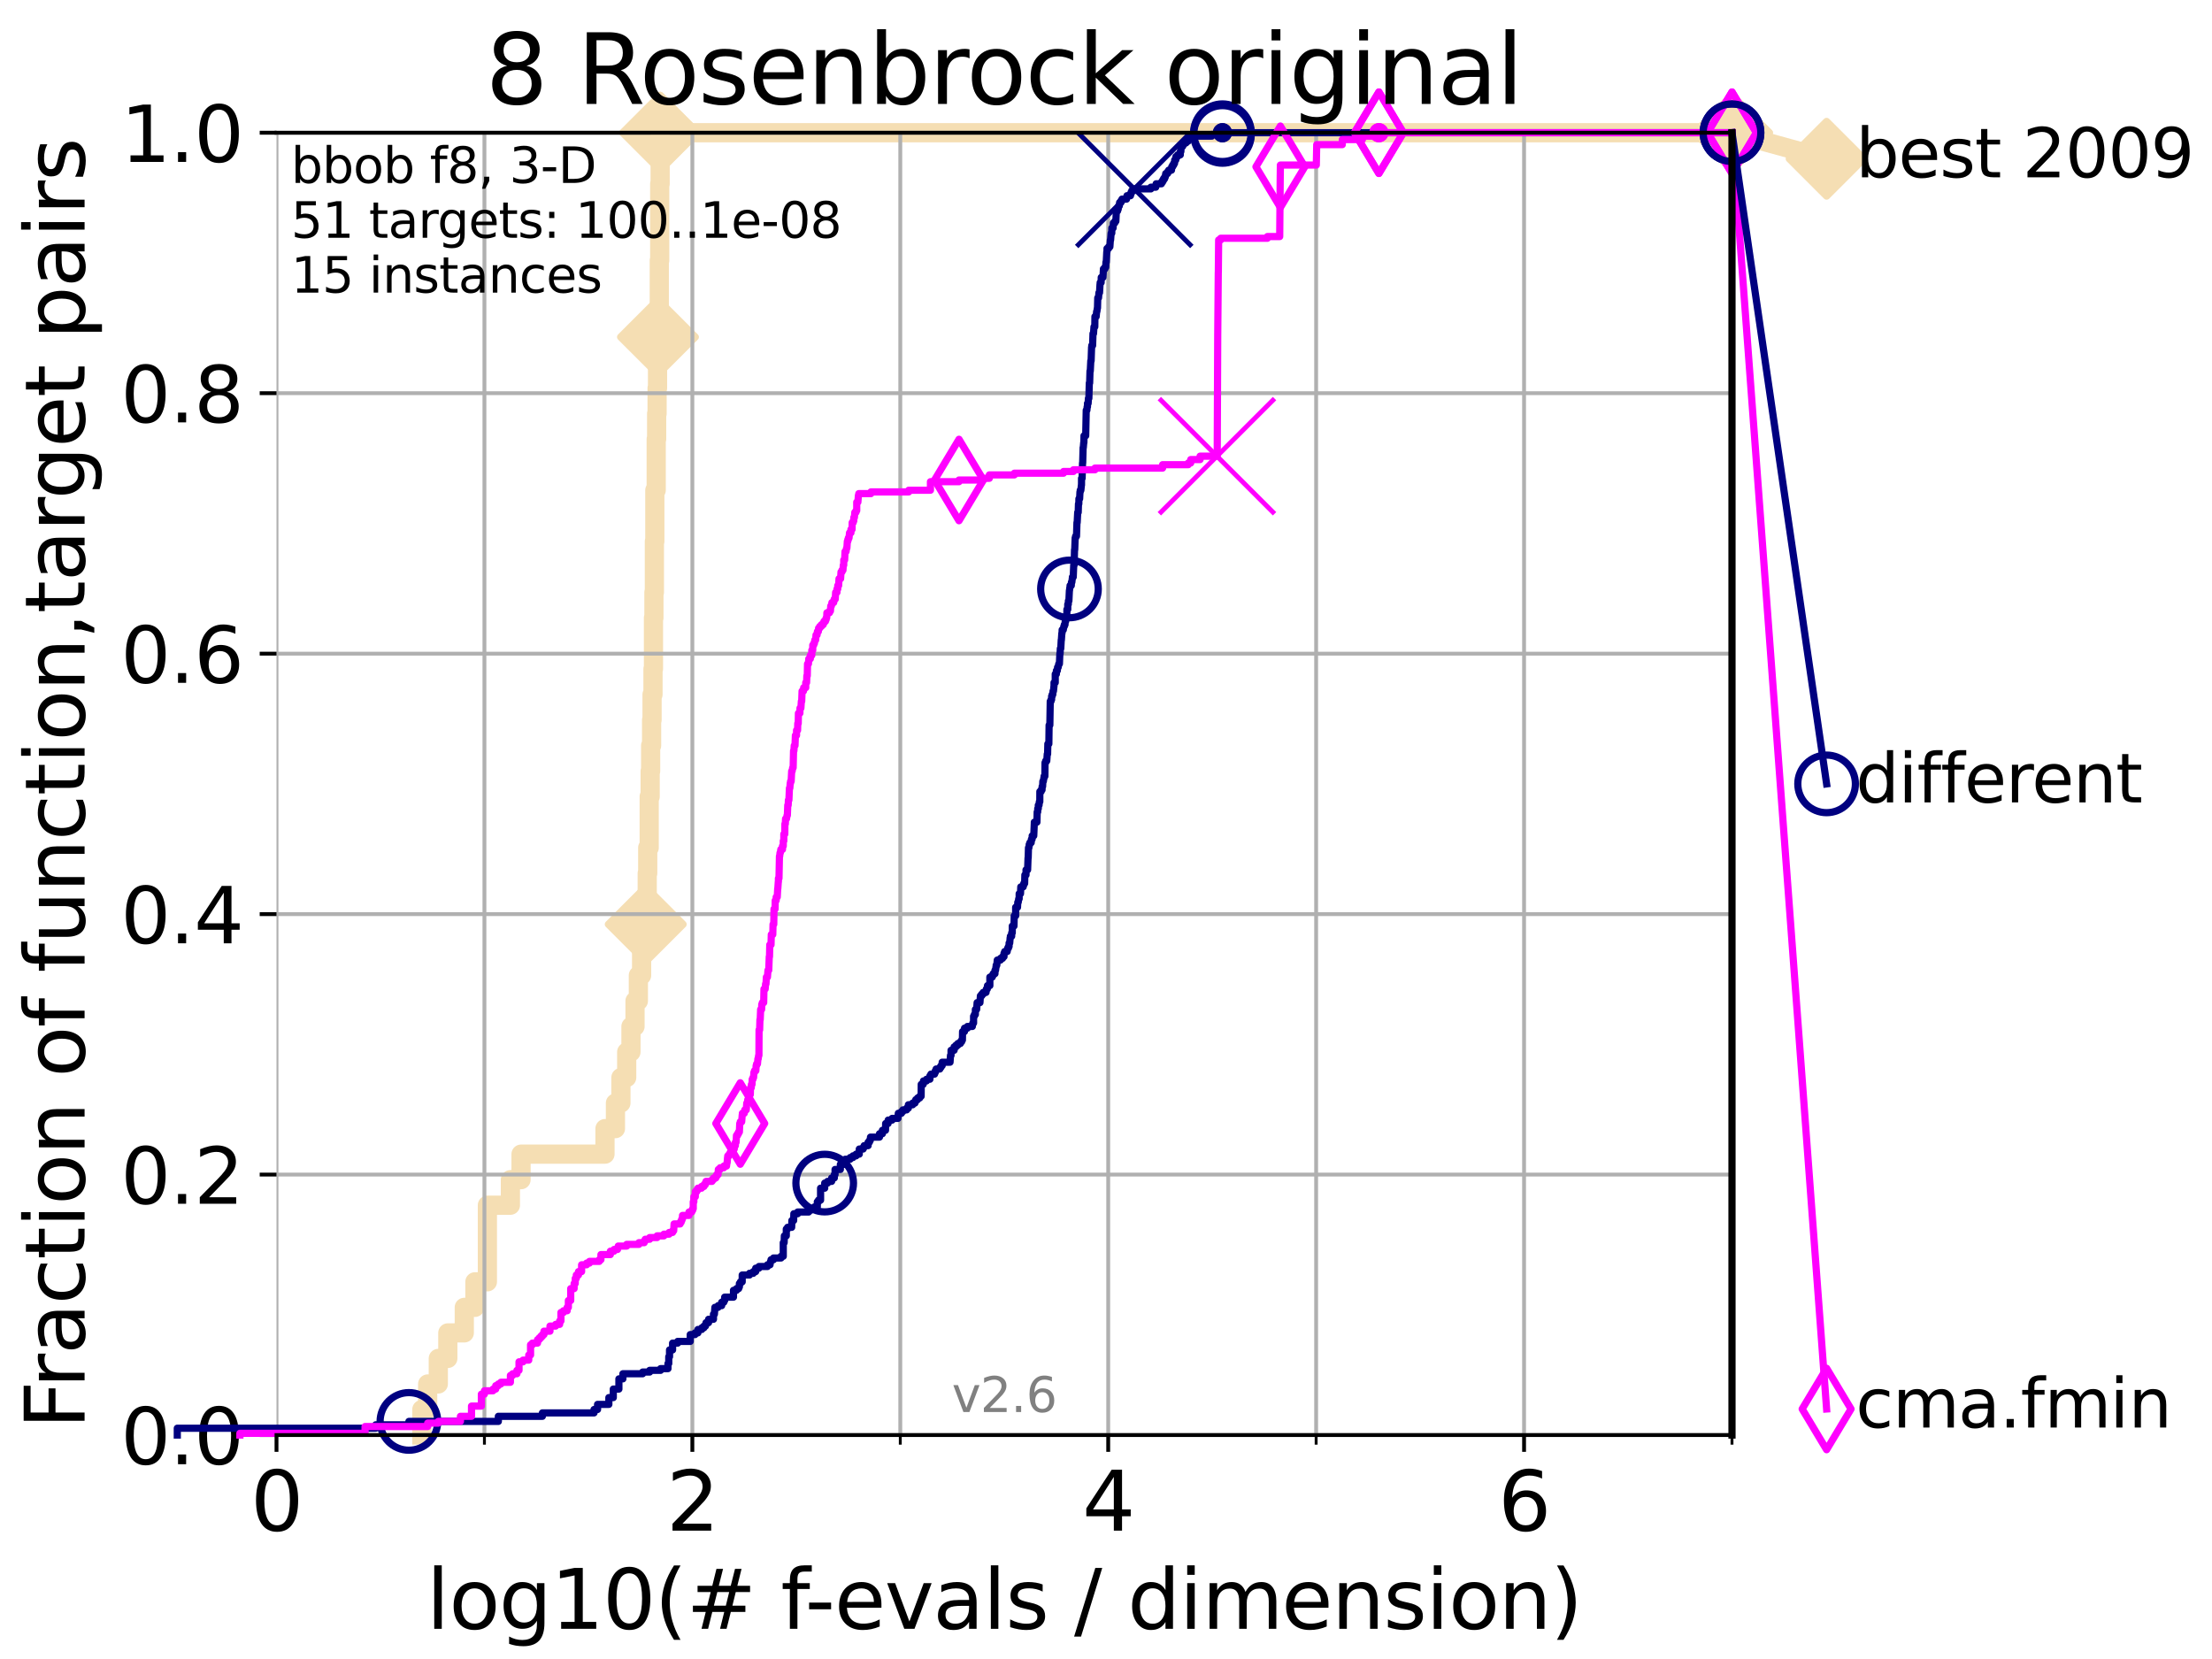 <?xml version="1.0" encoding="utf-8" standalone="no"?>
<!DOCTYPE svg PUBLIC "-//W3C//DTD SVG 1.1//EN"
  "http://www.w3.org/Graphics/SVG/1.1/DTD/svg11.dtd">
<svg height="345.6pt" version="1.1" viewBox="0 0 460.8 345.6" width="460.8pt" xmlns="http://www.w3.org/2000/svg" xmlns:xlink="http://www.w3.org/1999/xlink">
 <defs>
  <style type="text/css">*{stroke-linecap:butt;stroke-linejoin:round;}</style>
 </defs>
 <g id="figure_1">
  <g id="patch_1">
   <path d="M 0 345.6 
L 460.8 345.6 
L 460.8 0 
L 0 0 
z
" style="fill:#ffffff;"/>
  </g>
  <g id="axes_1">
   <g id="patch_2">
    <path d="M 57.6 298.944 
L 360.806 298.944 
L 360.806 27.648 
L 57.6 27.648 
z
" style="fill:#ffffff;"/>
   </g>
   <g id="line2d_1">
    <path d="M 87.876 298.944 
L 87.876 293.624 
L 89.09 293.624 
L 89.09 288.305 
L 91.306 288.305 
L 91.306 282.985 
L 93.288 282.985 
L 93.288 277.666 
L 96.718 277.666 
L 96.718 272.346 
L 98.933 272.346 
L 98.933 267.027 
L 101.532 267.027 
L 101.532 251.068 
L 106.327 251.068 
L 106.327 245.749 
L 108.543 245.749 
L 108.543 240.429 
L 126.029 240.429 
L 126.029 235.11 
L 128.208 235.11 
L 128.208 229.79 
L 129.348 229.79 
L 129.348 224.471 
L 130.553 224.471 
L 130.553 219.151 
L 131.44 219.151 
L 131.44 213.832 
L 132.287 213.832 
L 132.287 208.512 
L 132.984 208.512 
L 132.984 203.192 
L 133.656 203.192 
L 133.656 197.873 
L 134.091 197.873 
L 134.091 192.553 
L 134.516 192.553 
L 134.516 187.234 
L 134.829 187.234 
L 134.829 181.914 
L 134.932 181.914 
L 134.932 176.595 
L 135.238 176.595 
L 135.238 165.956 
L 135.439 165.956 
L 135.439 160.636 
L 135.539 160.636 
L 135.539 155.317 
L 135.737 155.317 
L 135.737 149.997 
L 135.835 149.997 
L 135.835 144.678 
L 136.03 144.678 
L 136.03 139.358 
L 136.127 139.358 
L 136.127 128.719 
L 136.223 128.719 
L 136.223 123.4 
L 136.319 123.4 
L 136.319 112.76 
L 136.414 112.76 
L 136.414 102.121 
L 136.697 102.121 
L 136.697 91.482 
L 136.79 91.482 
L 136.79 86.163 
L 136.883 86.163 
L 136.883 80.843 
L 136.975 80.843 
L 136.975 75.524 
L 137.067 75.524 
L 137.067 70.204 
L 137.341 70.204 
L 137.341 54.246 
L 137.431 54.246 
L 137.431 38.287 
L 137.521 38.287 
L 137.521 27.648 
L 360.806 27.648 
" style="fill:none;stroke:#f5deb3;stroke-linecap:square;stroke-width:4;"/>
   </g>
   <g id="line2d_2">
    <defs>
     <path d="M -0 7.778 
L 7.778 0 
L 0 -7.778 
L -7.778 -0 
z
" id="mf309bca6d1" style="stroke:#f5deb3;stroke-linejoin:miter;stroke-width:1.5;"/>
    </defs>
    <g>
     <use style="fill:#f5deb3;stroke:#f5deb3;stroke-linejoin:miter;stroke-width:1.5;" x="134.516" xlink:href="#mf309bca6d1" y="192.553"/>
     <use style="fill:#f5deb3;stroke:#f5deb3;stroke-linejoin:miter;stroke-width:1.5;" x="137.067" xlink:href="#mf309bca6d1" y="70.204"/>
     <use style="fill:#f5deb3;stroke:#f5deb3;stroke-linejoin:miter;stroke-width:1.5;" x="137.521" xlink:href="#mf309bca6d1" y="27.648"/>
     <use style="fill:#f5deb3;stroke:#f5deb3;stroke-linejoin:miter;stroke-width:1.5;" x="137.521" xlink:href="#mf309bca6d1" y="27.648"/>
     <use style="fill:#f5deb3;stroke:#f5deb3;stroke-linejoin:miter;stroke-width:1.5;" x="360.806" xlink:href="#mf309bca6d1" y="27.648"/>
    </g>
   </g>
   <g id="line2d_3">
    <path style="fill:none;stroke:#f5deb3;stroke-linecap:square;stroke-width:4;"/>
    <g/>
   </g>
   <g id="line2d_4">
    <path d="M 360.806 27.648 
L 380.515 33.074 
" style="fill:none;stroke:#f5deb3;stroke-linecap:square;stroke-width:4;"/>
    <g>
     <use style="fill:#f5deb3;stroke:#f5deb3;stroke-linejoin:miter;stroke-width:1.5;" x="360.806" xlink:href="#mf309bca6d1" y="27.648"/>
     <use style="fill:#f5deb3;stroke:#f5deb3;stroke-linejoin:miter;stroke-width:1.5;" x="380.515" xlink:href="#mf309bca6d1" y="33.074"/>
    </g>
   </g>
   <g id="matplotlib.axis_1">
    <g id="xtick_1">
     <g id="line2d_5">
      <path clip-path="url(#p8f747b71a6)" d="M 57.6 298.944 
L 57.6 27.648 
" style="fill:none;stroke:#b0b0b0;stroke-linecap:square;stroke-width:0.8;"/>
     </g>
     <g id="line2d_6">
      <defs>
       <path d="M 0 0 
L 0 3.5 
" id="mc609a64768" style="stroke:#000000;stroke-width:0.8;"/>
      </defs>
      <g>
       <use style="stroke:#000000;stroke-width:0.8;" x="57.6" xlink:href="#mc609a64768" y="298.944"/>
      </g>
     </g>
     <g id="text_1">
      <!-- 0 -->
      <g transform="translate(52.192 318.861)scale(0.17 -0.17)">
       <defs>
        <path d="M 2034 4250 
Q 1547 4250 1301 3770 
Q 1056 3291 1056 2328 
Q 1056 1369 1301 889 
Q 1547 409 2034 409 
Q 2525 409 2770 889 
Q 3016 1369 3016 2328 
Q 3016 3291 2770 3770 
Q 2525 4250 2034 4250 
z
M 2034 4750 
Q 2819 4750 3233 4129 
Q 3647 3509 3647 2328 
Q 3647 1150 3233 529 
Q 2819 -91 2034 -91 
Q 1250 -91 836 529 
Q 422 1150 422 2328 
Q 422 3509 836 4129 
Q 1250 4750 2034 4750 
z
" id="DejaVuSans-30" transform="scale(0.016)"/>
       </defs>
       <use xlink:href="#DejaVuSans-30"/>
      </g>
     </g>
    </g>
    <g id="xtick_2">
     <g id="line2d_7">
      <path clip-path="url(#p8f747b71a6)" d="M 144.23 298.944 
L 144.23 27.648 
" style="fill:none;stroke:#b0b0b0;stroke-linecap:square;stroke-width:0.8;"/>
     </g>
     <g id="line2d_8">
      <g>
       <use style="stroke:#000000;stroke-width:0.8;" x="144.23" xlink:href="#mc609a64768" y="298.944"/>
      </g>
     </g>
     <g id="text_2">
      <!-- 2 -->
      <g transform="translate(138.822 318.861)scale(0.17 -0.17)">
       <defs>
        <path d="M 1228 531 
L 3431 531 
L 3431 0 
L 469 0 
L 469 531 
Q 828 903 1448 1529 
Q 2069 2156 2228 2338 
Q 2531 2678 2651 2914 
Q 2772 3150 2772 3378 
Q 2772 3750 2511 3984 
Q 2250 4219 1831 4219 
Q 1534 4219 1204 4116 
Q 875 4013 500 3803 
L 500 4441 
Q 881 4594 1212 4672 
Q 1544 4750 1819 4750 
Q 2544 4750 2975 4387 
Q 3406 4025 3406 3419 
Q 3406 3131 3298 2873 
Q 3191 2616 2906 2266 
Q 2828 2175 2409 1742 
Q 1991 1309 1228 531 
z
" id="DejaVuSans-32" transform="scale(0.016)"/>
       </defs>
       <use xlink:href="#DejaVuSans-32"/>
      </g>
     </g>
    </g>
    <g id="xtick_3">
     <g id="line2d_9">
      <path clip-path="url(#p8f747b71a6)" d="M 230.861 298.944 
L 230.861 27.648 
" style="fill:none;stroke:#b0b0b0;stroke-linecap:square;stroke-width:0.8;"/>
     </g>
     <g id="line2d_10">
      <g>
       <use style="stroke:#000000;stroke-width:0.8;" x="230.861" xlink:href="#mc609a64768" y="298.944"/>
      </g>
     </g>
     <g id="text_3">
      <!-- 4 -->
      <g transform="translate(225.453 318.861)scale(0.17 -0.17)">
       <defs>
        <path d="M 2419 4116 
L 825 1625 
L 2419 1625 
L 2419 4116 
z
M 2253 4666 
L 3047 4666 
L 3047 1625 
L 3713 1625 
L 3713 1100 
L 3047 1100 
L 3047 0 
L 2419 0 
L 2419 1100 
L 313 1100 
L 313 1709 
L 2253 4666 
z
" id="DejaVuSans-34" transform="scale(0.016)"/>
       </defs>
       <use xlink:href="#DejaVuSans-34"/>
      </g>
     </g>
    </g>
    <g id="xtick_4">
     <g id="line2d_11">
      <path clip-path="url(#p8f747b71a6)" d="M 317.491 298.944 
L 317.491 27.648 
" style="fill:none;stroke:#b0b0b0;stroke-linecap:square;stroke-width:0.8;"/>
     </g>
     <g id="line2d_12">
      <g>
       <use style="stroke:#000000;stroke-width:0.8;" x="317.491" xlink:href="#mc609a64768" y="298.944"/>
      </g>
     </g>
     <g id="text_4">
      <!-- 6 -->
      <g transform="translate(312.083 318.861)scale(0.17 -0.17)">
       <defs>
        <path d="M 2113 2584 
Q 1688 2584 1439 2293 
Q 1191 2003 1191 1497 
Q 1191 994 1439 701 
Q 1688 409 2113 409 
Q 2538 409 2786 701 
Q 3034 994 3034 1497 
Q 3034 2003 2786 2293 
Q 2538 2584 2113 2584 
z
M 3366 4563 
L 3366 3988 
Q 3128 4100 2886 4159 
Q 2644 4219 2406 4219 
Q 1781 4219 1451 3797 
Q 1122 3375 1075 2522 
Q 1259 2794 1537 2939 
Q 1816 3084 2150 3084 
Q 2853 3084 3261 2657 
Q 3669 2231 3669 1497 
Q 3669 778 3244 343 
Q 2819 -91 2113 -91 
Q 1303 -91 875 529 
Q 447 1150 447 2328 
Q 447 3434 972 4092 
Q 1497 4750 2381 4750 
Q 2619 4750 2861 4703 
Q 3103 4656 3366 4563 
z
" id="DejaVuSans-36" transform="scale(0.016)"/>
       </defs>
       <use xlink:href="#DejaVuSans-36"/>
      </g>
     </g>
    </g>
    <g id="xtick_5">
     <g id="line2d_13">
      <path clip-path="url(#p8f747b71a6)" d="M 100.915 298.944 
L 100.915 27.648 
" style="fill:none;stroke:#b0b0b0;stroke-linecap:square;stroke-width:0.8;"/>
     </g>
     <g id="line2d_14">
      <defs>
       <path d="M 0 0 
L 0 2 
" id="m00af93abb5" style="stroke:#000000;stroke-width:0.6;"/>
      </defs>
      <g>
       <use style="stroke:#000000;stroke-width:0.6;" x="100.915" xlink:href="#m00af93abb5" y="298.944"/>
      </g>
     </g>
    </g>
    <g id="xtick_6">
     <g id="line2d_15">
      <path clip-path="url(#p8f747b71a6)" d="M 187.546 298.944 
L 187.546 27.648 
" style="fill:none;stroke:#b0b0b0;stroke-linecap:square;stroke-width:0.8;"/>
     </g>
     <g id="line2d_16">
      <g>
       <use style="stroke:#000000;stroke-width:0.6;" x="187.546" xlink:href="#m00af93abb5" y="298.944"/>
      </g>
     </g>
    </g>
    <g id="xtick_7">
     <g id="line2d_17">
      <path clip-path="url(#p8f747b71a6)" d="M 274.176 298.944 
L 274.176 27.648 
" style="fill:none;stroke:#b0b0b0;stroke-linecap:square;stroke-width:0.8;"/>
     </g>
     <g id="line2d_18">
      <g>
       <use style="stroke:#000000;stroke-width:0.6;" x="274.176" xlink:href="#m00af93abb5" y="298.944"/>
      </g>
     </g>
    </g>
    <g id="xtick_8">
     <g id="line2d_19">
      <path clip-path="url(#p8f747b71a6)" d="M 360.806 298.944 
L 360.806 27.648 
" style="fill:none;stroke:#b0b0b0;stroke-linecap:square;stroke-width:0.8;"/>
     </g>
     <g id="line2d_20">
      <g>
       <use style="stroke:#000000;stroke-width:0.6;" x="360.806" xlink:href="#m00af93abb5" y="298.944"/>
      </g>
     </g>
    </g>
    <g id="text_5">
     <!-- log10(# f-evals / dimension) -->
     <g transform="translate(88.823 339.314)scale(0.17 -0.17)">
      <defs>
       <path d="M 603 4863 
L 1178 4863 
L 1178 0 
L 603 0 
L 603 4863 
z
" id="DejaVuSans-6c" transform="scale(0.016)"/>
       <path d="M 1959 3097 
Q 1497 3097 1228 2736 
Q 959 2375 959 1747 
Q 959 1119 1226 758 
Q 1494 397 1959 397 
Q 2419 397 2687 759 
Q 2956 1122 2956 1747 
Q 2956 2369 2687 2733 
Q 2419 3097 1959 3097 
z
M 1959 3584 
Q 2709 3584 3137 3096 
Q 3566 2609 3566 1747 
Q 3566 888 3137 398 
Q 2709 -91 1959 -91 
Q 1206 -91 779 398 
Q 353 888 353 1747 
Q 353 2609 779 3096 
Q 1206 3584 1959 3584 
z
" id="DejaVuSans-6f" transform="scale(0.016)"/>
       <path d="M 2906 1791 
Q 2906 2416 2648 2759 
Q 2391 3103 1925 3103 
Q 1463 3103 1205 2759 
Q 947 2416 947 1791 
Q 947 1169 1205 825 
Q 1463 481 1925 481 
Q 2391 481 2648 825 
Q 2906 1169 2906 1791 
z
M 3481 434 
Q 3481 -459 3084 -895 
Q 2688 -1331 1869 -1331 
Q 1566 -1331 1297 -1286 
Q 1028 -1241 775 -1147 
L 775 -588 
Q 1028 -725 1275 -790 
Q 1522 -856 1778 -856 
Q 2344 -856 2625 -561 
Q 2906 -266 2906 331 
L 2906 616 
Q 2728 306 2450 153 
Q 2172 0 1784 0 
Q 1141 0 747 490 
Q 353 981 353 1791 
Q 353 2603 747 3093 
Q 1141 3584 1784 3584 
Q 2172 3584 2450 3431 
Q 2728 3278 2906 2969 
L 2906 3500 
L 3481 3500 
L 3481 434 
z
" id="DejaVuSans-67" transform="scale(0.016)"/>
       <path d="M 794 531 
L 1825 531 
L 1825 4091 
L 703 3866 
L 703 4441 
L 1819 4666 
L 2450 4666 
L 2450 531 
L 3481 531 
L 3481 0 
L 794 0 
L 794 531 
z
" id="DejaVuSans-31" transform="scale(0.016)"/>
       <path d="M 1984 4856 
Q 1566 4138 1362 3434 
Q 1159 2731 1159 2009 
Q 1159 1288 1364 580 
Q 1569 -128 1984 -844 
L 1484 -844 
Q 1016 -109 783 600 
Q 550 1309 550 2009 
Q 550 2706 781 3412 
Q 1013 4119 1484 4856 
L 1984 4856 
z
" id="DejaVuSans-28" transform="scale(0.016)"/>
       <path d="M 3272 2816 
L 2363 2816 
L 2100 1772 
L 3016 1772 
L 3272 2816 
z
M 2803 4594 
L 2478 3297 
L 3391 3297 
L 3719 4594 
L 4219 4594 
L 3897 3297 
L 4872 3297 
L 4872 2816 
L 3775 2816 
L 3519 1772 
L 4513 1772 
L 4513 1294 
L 3397 1294 
L 3072 0 
L 2572 0 
L 2894 1294 
L 1978 1294 
L 1656 0 
L 1153 0 
L 1478 1294 
L 494 1294 
L 494 1772 
L 1594 1772 
L 1856 2816 
L 850 2816 
L 850 3297 
L 1978 3297 
L 2297 4594 
L 2803 4594 
z
" id="DejaVuSans-23" transform="scale(0.016)"/>
       <path id="DejaVuSans-20" transform="scale(0.016)"/>
       <path d="M 2375 4863 
L 2375 4384 
L 1825 4384 
Q 1516 4384 1395 4259 
Q 1275 4134 1275 3809 
L 1275 3500 
L 2222 3500 
L 2222 3053 
L 1275 3053 
L 1275 0 
L 697 0 
L 697 3053 
L 147 3053 
L 147 3500 
L 697 3500 
L 697 3744 
Q 697 4328 969 4595 
Q 1241 4863 1831 4863 
L 2375 4863 
z
" id="DejaVuSans-66" transform="scale(0.016)"/>
       <path d="M 313 2009 
L 1997 2009 
L 1997 1497 
L 313 1497 
L 313 2009 
z
" id="DejaVuSans-2d" transform="scale(0.016)"/>
       <path d="M 3597 1894 
L 3597 1613 
L 953 1613 
Q 991 1019 1311 708 
Q 1631 397 2203 397 
Q 2534 397 2845 478 
Q 3156 559 3463 722 
L 3463 178 
Q 3153 47 2828 -22 
Q 2503 -91 2169 -91 
Q 1331 -91 842 396 
Q 353 884 353 1716 
Q 353 2575 817 3079 
Q 1281 3584 2069 3584 
Q 2775 3584 3186 3129 
Q 3597 2675 3597 1894 
z
M 3022 2063 
Q 3016 2534 2758 2815 
Q 2500 3097 2075 3097 
Q 1594 3097 1305 2825 
Q 1016 2553 972 2059 
L 3022 2063 
z
" id="DejaVuSans-65" transform="scale(0.016)"/>
       <path d="M 191 3500 
L 800 3500 
L 1894 563 
L 2988 3500 
L 3597 3500 
L 2284 0 
L 1503 0 
L 191 3500 
z
" id="DejaVuSans-76" transform="scale(0.016)"/>
       <path d="M 2194 1759 
Q 1497 1759 1228 1600 
Q 959 1441 959 1056 
Q 959 750 1161 570 
Q 1363 391 1709 391 
Q 2188 391 2477 730 
Q 2766 1069 2766 1631 
L 2766 1759 
L 2194 1759 
z
M 3341 1997 
L 3341 0 
L 2766 0 
L 2766 531 
Q 2569 213 2275 61 
Q 1981 -91 1556 -91 
Q 1019 -91 701 211 
Q 384 513 384 1019 
Q 384 1609 779 1909 
Q 1175 2209 1959 2209 
L 2766 2209 
L 2766 2266 
Q 2766 2663 2505 2880 
Q 2244 3097 1772 3097 
Q 1472 3097 1187 3025 
Q 903 2953 641 2809 
L 641 3341 
Q 956 3463 1253 3523 
Q 1550 3584 1831 3584 
Q 2591 3584 2966 3190 
Q 3341 2797 3341 1997 
z
" id="DejaVuSans-61" transform="scale(0.016)"/>
       <path d="M 2834 3397 
L 2834 2853 
Q 2591 2978 2328 3040 
Q 2066 3103 1784 3103 
Q 1356 3103 1142 2972 
Q 928 2841 928 2578 
Q 928 2378 1081 2264 
Q 1234 2150 1697 2047 
L 1894 2003 
Q 2506 1872 2764 1633 
Q 3022 1394 3022 966 
Q 3022 478 2636 193 
Q 2250 -91 1575 -91 
Q 1294 -91 989 -36 
Q 684 19 347 128 
L 347 722 
Q 666 556 975 473 
Q 1284 391 1588 391 
Q 1994 391 2212 530 
Q 2431 669 2431 922 
Q 2431 1156 2273 1281 
Q 2116 1406 1581 1522 
L 1381 1569 
Q 847 1681 609 1914 
Q 372 2147 372 2553 
Q 372 3047 722 3315 
Q 1072 3584 1716 3584 
Q 2034 3584 2315 3537 
Q 2597 3491 2834 3397 
z
" id="DejaVuSans-73" transform="scale(0.016)"/>
       <path d="M 1625 4666 
L 2156 4666 
L 531 -594 
L 0 -594 
L 1625 4666 
z
" id="DejaVuSans-2f" transform="scale(0.016)"/>
       <path d="M 2906 2969 
L 2906 4863 
L 3481 4863 
L 3481 0 
L 2906 0 
L 2906 525 
Q 2725 213 2448 61 
Q 2172 -91 1784 -91 
Q 1150 -91 751 415 
Q 353 922 353 1747 
Q 353 2572 751 3078 
Q 1150 3584 1784 3584 
Q 2172 3584 2448 3432 
Q 2725 3281 2906 2969 
z
M 947 1747 
Q 947 1113 1208 752 
Q 1469 391 1925 391 
Q 2381 391 2643 752 
Q 2906 1113 2906 1747 
Q 2906 2381 2643 2742 
Q 2381 3103 1925 3103 
Q 1469 3103 1208 2742 
Q 947 2381 947 1747 
z
" id="DejaVuSans-64" transform="scale(0.016)"/>
       <path d="M 603 3500 
L 1178 3500 
L 1178 0 
L 603 0 
L 603 3500 
z
M 603 4863 
L 1178 4863 
L 1178 4134 
L 603 4134 
L 603 4863 
z
" id="DejaVuSans-69" transform="scale(0.016)"/>
       <path d="M 3328 2828 
Q 3544 3216 3844 3400 
Q 4144 3584 4550 3584 
Q 5097 3584 5394 3201 
Q 5691 2819 5691 2113 
L 5691 0 
L 5113 0 
L 5113 2094 
Q 5113 2597 4934 2840 
Q 4756 3084 4391 3084 
Q 3944 3084 3684 2787 
Q 3425 2491 3425 1978 
L 3425 0 
L 2847 0 
L 2847 2094 
Q 2847 2600 2669 2842 
Q 2491 3084 2119 3084 
Q 1678 3084 1418 2786 
Q 1159 2488 1159 1978 
L 1159 0 
L 581 0 
L 581 3500 
L 1159 3500 
L 1159 2956 
Q 1356 3278 1631 3431 
Q 1906 3584 2284 3584 
Q 2666 3584 2933 3390 
Q 3200 3197 3328 2828 
z
" id="DejaVuSans-6d" transform="scale(0.016)"/>
       <path d="M 3513 2113 
L 3513 0 
L 2938 0 
L 2938 2094 
Q 2938 2591 2744 2837 
Q 2550 3084 2163 3084 
Q 1697 3084 1428 2787 
Q 1159 2491 1159 1978 
L 1159 0 
L 581 0 
L 581 3500 
L 1159 3500 
L 1159 2956 
Q 1366 3272 1645 3428 
Q 1925 3584 2291 3584 
Q 2894 3584 3203 3211 
Q 3513 2838 3513 2113 
z
" id="DejaVuSans-6e" transform="scale(0.016)"/>
       <path d="M 513 4856 
L 1013 4856 
Q 1481 4119 1714 3412 
Q 1947 2706 1947 2009 
Q 1947 1309 1714 600 
Q 1481 -109 1013 -844 
L 513 -844 
Q 928 -128 1133 580 
Q 1338 1288 1338 2009 
Q 1338 2731 1133 3434 
Q 928 4138 513 4856 
z
" id="DejaVuSans-29" transform="scale(0.016)"/>
      </defs>
      <use xlink:href="#DejaVuSans-6c"/>
      <use x="27.783" xlink:href="#DejaVuSans-6f"/>
      <use x="88.965" xlink:href="#DejaVuSans-67"/>
      <use x="152.441" xlink:href="#DejaVuSans-31"/>
      <use x="216.064" xlink:href="#DejaVuSans-30"/>
      <use x="279.688" xlink:href="#DejaVuSans-28"/>
      <use x="318.701" xlink:href="#DejaVuSans-23"/>
      <use x="402.49" xlink:href="#DejaVuSans-20"/>
      <use x="434.277" xlink:href="#DejaVuSans-66"/>
      <use x="463.982" xlink:href="#DejaVuSans-2d"/>
      <use x="500.066" xlink:href="#DejaVuSans-65"/>
      <use x="561.59" xlink:href="#DejaVuSans-76"/>
      <use x="620.77" xlink:href="#DejaVuSans-61"/>
      <use x="682.049" xlink:href="#DejaVuSans-6c"/>
      <use x="709.832" xlink:href="#DejaVuSans-73"/>
      <use x="761.932" xlink:href="#DejaVuSans-20"/>
      <use x="793.719" xlink:href="#DejaVuSans-2f"/>
      <use x="827.41" xlink:href="#DejaVuSans-20"/>
      <use x="859.197" xlink:href="#DejaVuSans-64"/>
      <use x="922.674" xlink:href="#DejaVuSans-69"/>
      <use x="950.457" xlink:href="#DejaVuSans-6d"/>
      <use x="1047.869" xlink:href="#DejaVuSans-65"/>
      <use x="1109.393" xlink:href="#DejaVuSans-6e"/>
      <use x="1172.771" xlink:href="#DejaVuSans-73"/>
      <use x="1224.871" xlink:href="#DejaVuSans-69"/>
      <use x="1252.654" xlink:href="#DejaVuSans-6f"/>
      <use x="1313.836" xlink:href="#DejaVuSans-6e"/>
      <use x="1377.215" xlink:href="#DejaVuSans-29"/>
     </g>
    </g>
   </g>
   <g id="matplotlib.axis_2">
    <g id="ytick_1">
     <g id="line2d_21">
      <path clip-path="url(#p8f747b71a6)" d="M 57.6 298.944 
L 360.806 298.944 
" style="fill:none;stroke:#b0b0b0;stroke-linecap:square;stroke-width:0.8;"/>
     </g>
     <g id="line2d_22">
      <defs>
       <path d="M 0 0 
L -3.5 0 
" id="mc385f064b3" style="stroke:#000000;stroke-width:0.8;"/>
      </defs>
      <g>
       <use style="stroke:#000000;stroke-width:0.8;" x="57.6" xlink:href="#mc385f064b3" y="298.944"/>
      </g>
     </g>
     <g id="text_6">
      <!-- 0.0 -->
      <g transform="translate(25.155 305.023)scale(0.16 -0.16)">
       <defs>
        <path d="M 684 794 
L 1344 794 
L 1344 0 
L 684 0 
L 684 794 
z
" id="DejaVuSans-2e" transform="scale(0.016)"/>
       </defs>
       <use xlink:href="#DejaVuSans-30"/>
       <use x="63.623" xlink:href="#DejaVuSans-2e"/>
       <use x="95.41" xlink:href="#DejaVuSans-30"/>
      </g>
     </g>
    </g>
    <g id="ytick_2">
     <g id="line2d_23">
      <path clip-path="url(#p8f747b71a6)" d="M 57.6 244.685 
L 360.806 244.685 
" style="fill:none;stroke:#b0b0b0;stroke-linecap:square;stroke-width:0.8;"/>
     </g>
     <g id="line2d_24">
      <g>
       <use style="stroke:#000000;stroke-width:0.8;" x="57.6" xlink:href="#mc385f064b3" y="244.685"/>
      </g>
     </g>
     <g id="text_7">
      <!-- 0.2 -->
      <g transform="translate(25.155 250.764)scale(0.16 -0.16)">
       <use xlink:href="#DejaVuSans-30"/>
       <use x="63.623" xlink:href="#DejaVuSans-2e"/>
       <use x="95.41" xlink:href="#DejaVuSans-32"/>
      </g>
     </g>
    </g>
    <g id="ytick_3">
     <g id="line2d_25">
      <path clip-path="url(#p8f747b71a6)" d="M 57.6 190.426 
L 360.806 190.426 
" style="fill:none;stroke:#b0b0b0;stroke-linecap:square;stroke-width:0.8;"/>
     </g>
     <g id="line2d_26">
      <g>
       <use style="stroke:#000000;stroke-width:0.8;" x="57.6" xlink:href="#mc385f064b3" y="190.426"/>
      </g>
     </g>
     <g id="text_8">
      <!-- 0.4 -->
      <g transform="translate(25.155 196.504)scale(0.16 -0.16)">
       <use xlink:href="#DejaVuSans-30"/>
       <use x="63.623" xlink:href="#DejaVuSans-2e"/>
       <use x="95.41" xlink:href="#DejaVuSans-34"/>
      </g>
     </g>
    </g>
    <g id="ytick_4">
     <g id="line2d_27">
      <path clip-path="url(#p8f747b71a6)" d="M 57.6 136.166 
L 360.806 136.166 
" style="fill:none;stroke:#b0b0b0;stroke-linecap:square;stroke-width:0.8;"/>
     </g>
     <g id="line2d_28">
      <g>
       <use style="stroke:#000000;stroke-width:0.8;" x="57.6" xlink:href="#mc385f064b3" y="136.166"/>
      </g>
     </g>
     <g id="text_9">
      <!-- 0.6 -->
      <g transform="translate(25.155 142.245)scale(0.16 -0.16)">
       <use xlink:href="#DejaVuSans-30"/>
       <use x="63.623" xlink:href="#DejaVuSans-2e"/>
       <use x="95.41" xlink:href="#DejaVuSans-36"/>
      </g>
     </g>
    </g>
    <g id="ytick_5">
     <g id="line2d_29">
      <path clip-path="url(#p8f747b71a6)" d="M 57.6 81.907 
L 360.806 81.907 
" style="fill:none;stroke:#b0b0b0;stroke-linecap:square;stroke-width:0.8;"/>
     </g>
     <g id="line2d_30">
      <g>
       <use style="stroke:#000000;stroke-width:0.8;" x="57.6" xlink:href="#mc385f064b3" y="81.907"/>
      </g>
     </g>
     <g id="text_10">
      <!-- 0.8 -->
      <g transform="translate(25.155 87.986)scale(0.16 -0.16)">
       <defs>
        <path d="M 2034 2216 
Q 1584 2216 1326 1975 
Q 1069 1734 1069 1313 
Q 1069 891 1326 650 
Q 1584 409 2034 409 
Q 2484 409 2743 651 
Q 3003 894 3003 1313 
Q 3003 1734 2745 1975 
Q 2488 2216 2034 2216 
z
M 1403 2484 
Q 997 2584 770 2862 
Q 544 3141 544 3541 
Q 544 4100 942 4425 
Q 1341 4750 2034 4750 
Q 2731 4750 3128 4425 
Q 3525 4100 3525 3541 
Q 3525 3141 3298 2862 
Q 3072 2584 2669 2484 
Q 3125 2378 3379 2068 
Q 3634 1759 3634 1313 
Q 3634 634 3220 271 
Q 2806 -91 2034 -91 
Q 1263 -91 848 271 
Q 434 634 434 1313 
Q 434 1759 690 2068 
Q 947 2378 1403 2484 
z
M 1172 3481 
Q 1172 3119 1398 2916 
Q 1625 2713 2034 2713 
Q 2441 2713 2670 2916 
Q 2900 3119 2900 3481 
Q 2900 3844 2670 4047 
Q 2441 4250 2034 4250 
Q 1625 4250 1398 4047 
Q 1172 3844 1172 3481 
z
" id="DejaVuSans-38" transform="scale(0.016)"/>
       </defs>
       <use xlink:href="#DejaVuSans-30"/>
       <use x="63.623" xlink:href="#DejaVuSans-2e"/>
       <use x="95.41" xlink:href="#DejaVuSans-38"/>
      </g>
     </g>
    </g>
    <g id="ytick_6">
     <g id="line2d_31">
      <path clip-path="url(#p8f747b71a6)" d="M 57.6 27.648 
L 360.806 27.648 
" style="fill:none;stroke:#b0b0b0;stroke-linecap:square;stroke-width:0.8;"/>
     </g>
     <g id="line2d_32">
      <g>
       <use style="stroke:#000000;stroke-width:0.8;" x="57.6" xlink:href="#mc385f064b3" y="27.648"/>
      </g>
     </g>
     <g id="text_11">
      <!-- 1.0 -->
      <g transform="translate(25.155 33.727)scale(0.16 -0.16)">
       <use xlink:href="#DejaVuSans-31"/>
       <use x="63.623" xlink:href="#DejaVuSans-2e"/>
       <use x="95.41" xlink:href="#DejaVuSans-30"/>
      </g>
     </g>
    </g>
    <g id="text_12">
     <!-- Fraction of function,target pairs -->
     <g transform="translate(17.62 297.681)rotate(-90)scale(0.17 -0.17)">
      <defs>
       <path d="M 628 4666 
L 3309 4666 
L 3309 4134 
L 1259 4134 
L 1259 2759 
L 3109 2759 
L 3109 2228 
L 1259 2228 
L 1259 0 
L 628 0 
L 628 4666 
z
" id="DejaVuSans-46" transform="scale(0.016)"/>
       <path d="M 2631 2963 
Q 2534 3019 2420 3045 
Q 2306 3072 2169 3072 
Q 1681 3072 1420 2755 
Q 1159 2438 1159 1844 
L 1159 0 
L 581 0 
L 581 3500 
L 1159 3500 
L 1159 2956 
Q 1341 3275 1631 3429 
Q 1922 3584 2338 3584 
Q 2397 3584 2469 3576 
Q 2541 3569 2628 3553 
L 2631 2963 
z
" id="DejaVuSans-72" transform="scale(0.016)"/>
       <path d="M 3122 3366 
L 3122 2828 
Q 2878 2963 2633 3030 
Q 2388 3097 2138 3097 
Q 1578 3097 1268 2742 
Q 959 2388 959 1747 
Q 959 1106 1268 751 
Q 1578 397 2138 397 
Q 2388 397 2633 464 
Q 2878 531 3122 666 
L 3122 134 
Q 2881 22 2623 -34 
Q 2366 -91 2075 -91 
Q 1284 -91 818 406 
Q 353 903 353 1747 
Q 353 2603 823 3093 
Q 1294 3584 2113 3584 
Q 2378 3584 2631 3529 
Q 2884 3475 3122 3366 
z
" id="DejaVuSans-63" transform="scale(0.016)"/>
       <path d="M 1172 4494 
L 1172 3500 
L 2356 3500 
L 2356 3053 
L 1172 3053 
L 1172 1153 
Q 1172 725 1289 603 
Q 1406 481 1766 481 
L 2356 481 
L 2356 0 
L 1766 0 
Q 1100 0 847 248 
Q 594 497 594 1153 
L 594 3053 
L 172 3053 
L 172 3500 
L 594 3500 
L 594 4494 
L 1172 4494 
z
" id="DejaVuSans-74" transform="scale(0.016)"/>
       <path d="M 544 1381 
L 544 3500 
L 1119 3500 
L 1119 1403 
Q 1119 906 1312 657 
Q 1506 409 1894 409 
Q 2359 409 2629 706 
Q 2900 1003 2900 1516 
L 2900 3500 
L 3475 3500 
L 3475 0 
L 2900 0 
L 2900 538 
Q 2691 219 2414 64 
Q 2138 -91 1772 -91 
Q 1169 -91 856 284 
Q 544 659 544 1381 
z
M 1991 3584 
L 1991 3584 
z
" id="DejaVuSans-75" transform="scale(0.016)"/>
       <path d="M 750 794 
L 1409 794 
L 1409 256 
L 897 -744 
L 494 -744 
L 750 256 
L 750 794 
z
" id="DejaVuSans-2c" transform="scale(0.016)"/>
       <path d="M 1159 525 
L 1159 -1331 
L 581 -1331 
L 581 3500 
L 1159 3500 
L 1159 2969 
Q 1341 3281 1617 3432 
Q 1894 3584 2278 3584 
Q 2916 3584 3314 3078 
Q 3713 2572 3713 1747 
Q 3713 922 3314 415 
Q 2916 -91 2278 -91 
Q 1894 -91 1617 61 
Q 1341 213 1159 525 
z
M 3116 1747 
Q 3116 2381 2855 2742 
Q 2594 3103 2138 3103 
Q 1681 3103 1420 2742 
Q 1159 2381 1159 1747 
Q 1159 1113 1420 752 
Q 1681 391 2138 391 
Q 2594 391 2855 752 
Q 3116 1113 3116 1747 
z
" id="DejaVuSans-70" transform="scale(0.016)"/>
      </defs>
      <use xlink:href="#DejaVuSans-46"/>
      <use x="50.27" xlink:href="#DejaVuSans-72"/>
      <use x="91.383" xlink:href="#DejaVuSans-61"/>
      <use x="152.662" xlink:href="#DejaVuSans-63"/>
      <use x="207.643" xlink:href="#DejaVuSans-74"/>
      <use x="246.852" xlink:href="#DejaVuSans-69"/>
      <use x="274.635" xlink:href="#DejaVuSans-6f"/>
      <use x="335.816" xlink:href="#DejaVuSans-6e"/>
      <use x="399.195" xlink:href="#DejaVuSans-20"/>
      <use x="430.982" xlink:href="#DejaVuSans-6f"/>
      <use x="492.164" xlink:href="#DejaVuSans-66"/>
      <use x="527.369" xlink:href="#DejaVuSans-20"/>
      <use x="559.156" xlink:href="#DejaVuSans-66"/>
      <use x="594.361" xlink:href="#DejaVuSans-75"/>
      <use x="657.74" xlink:href="#DejaVuSans-6e"/>
      <use x="721.119" xlink:href="#DejaVuSans-63"/>
      <use x="776.1" xlink:href="#DejaVuSans-74"/>
      <use x="815.309" xlink:href="#DejaVuSans-69"/>
      <use x="843.092" xlink:href="#DejaVuSans-6f"/>
      <use x="904.273" xlink:href="#DejaVuSans-6e"/>
      <use x="967.652" xlink:href="#DejaVuSans-2c"/>
      <use x="999.439" xlink:href="#DejaVuSans-74"/>
      <use x="1038.648" xlink:href="#DejaVuSans-61"/>
      <use x="1099.928" xlink:href="#DejaVuSans-72"/>
      <use x="1139.291" xlink:href="#DejaVuSans-67"/>
      <use x="1202.768" xlink:href="#DejaVuSans-65"/>
      <use x="1264.291" xlink:href="#DejaVuSans-74"/>
      <use x="1303.5" xlink:href="#DejaVuSans-20"/>
      <use x="1335.287" xlink:href="#DejaVuSans-70"/>
      <use x="1398.764" xlink:href="#DejaVuSans-61"/>
      <use x="1460.043" xlink:href="#DejaVuSans-69"/>
      <use x="1487.826" xlink:href="#DejaVuSans-72"/>
      <use x="1528.939" xlink:href="#DejaVuSans-73"/>
     </g>
    </g>
   </g>
   <g id="line2d_33">
    <defs>
     <path d="M 0 1.5 
C 0.398 1.5 0.779 1.342 1.061 1.061 
C 1.342 0.779 1.5 0.398 1.5 0 
C 1.5 -0.398 1.342 -0.779 1.061 -1.061 
C 0.779 -1.342 0.398 -1.5 0 -1.5 
C -0.398 -1.5 -0.779 -1.342 -1.061 -1.061 
C -1.342 -0.779 -1.5 -0.398 -1.5 0 
C -1.5 0.398 -1.342 0.779 -1.061 1.061 
C -0.779 1.342 -0.398 1.5 0 1.5 
z
" id="m9a4db87f44" style="stroke:#f5deb3;"/>
    </defs>
    <g>
     <use style="fill:#f5deb3;stroke:#f5deb3;" x="137.521" xlink:href="#m9a4db87f44" y="27.648"/>
     <use style="fill:#f5deb3;stroke:#f5deb3;" x="137.521" xlink:href="#m9a4db87f44" y="27.648"/>
    </g>
   </g>
   <g id="line2d_34">
    <defs>
     <path d="M 0 1.5 
C 0.398 1.5 0.779 1.342 1.061 1.061 
C 1.342 0.779 1.5 0.398 1.5 0 
C 1.5 -0.398 1.342 -0.779 1.061 -1.061 
C 0.779 -1.342 0.398 -1.5 0 -1.5 
C -0.398 -1.5 -0.779 -1.342 -1.061 -1.061 
C -1.342 -0.779 -1.5 -0.398 -1.5 0 
C -1.5 0.398 -1.342 0.779 -1.061 1.061 
C -0.779 1.342 -0.398 1.5 0 1.5 
z
" id="ma7b81544f2" style="stroke:#000080;"/>
    </defs>
    <g>
     <use style="fill:#000080;stroke:#000080;" x="254.658" xlink:href="#ma7b81544f2" y="27.648"/>
     <use style="fill:#000080;stroke:#000080;" x="254.658" xlink:href="#ma7b81544f2" y="27.648"/>
    </g>
   </g>
   <g id="line2d_35">
    <path d="M 36.933 298.944 
L 36.933 297.525 
L 78.267 297.525 
L 78.267 296.816 
L 85.184 296.816 
L 85.184 296.107 
L 103.815 296.107 
L 103.815 295.043 
L 112.989 295.043 
L 112.989 294.334 
L 123.751 294.334 
L 123.751 293.624 
L 124.482 293.624 
L 124.482 292.561 
L 126.836 292.561 
L 126.836 291.142 
L 127.761 291.142 
L 127.761 289.369 
L 128.928 289.369 
L 128.928 287.241 
L 129.759 287.241 
L 129.759 286.177 
L 133.875 286.177 
L 133.875 285.822 
L 135.339 285.822 
L 135.339 285.468 
L 137.61 285.468 
L 137.61 285.113 
L 139.15 285.113 
L 139.15 284.049 
L 139.314 284.049 
L 139.314 282.631 
L 139.476 282.631 
L 139.476 281.212 
L 140.111 281.212 
L 140.111 279.794 
L 141.173 279.794 
L 141.173 279.439 
L 143.786 279.439 
L 143.786 278.021 
L 144.786 278.021 
L 144.786 277.666 
L 145.386 277.666 
L 145.386 276.957 
L 146.194 276.957 
L 146.194 276.602 
L 146.64 276.602 
L 146.64 276.247 
L 146.968 276.247 
L 147.076 275.538 
L 147.608 275.538 
L 147.608 274.829 
L 148.628 274.829 
L 148.628 273.765 
L 148.825 273.765 
L 148.923 272.346 
L 149.595 272.346 
L 149.595 271.992 
L 150.335 271.992 
L 150.335 271.282 
L 150.783 271.282 
L 150.783 270.928 
L 150.959 270.928 
L 150.959 270.219 
L 152.796 270.219 
L 152.796 268.8 
L 153.421 268.8 
L 153.421 268.445 
L 153.877 268.445 
L 153.877 268.091 
L 154.027 268.091 
L 154.027 267.381 
L 154.249 267.381 
L 154.249 267.027 
L 154.614 267.027 
L 154.614 265.608 
L 156.139 265.608 
L 156.139 265.254 
L 156.921 265.254 
L 156.921 264.899 
L 157.426 264.899 
L 157.426 264.19 
L 158.098 264.19 
L 158.098 263.835 
L 159.871 263.835 
L 159.871 263.48 
L 160.41 263.48 
L 160.516 262.771 
L 160.621 262.771 
L 160.621 262.417 
L 161.138 262.417 
L 161.138 262.062 
L 162.705 262.062 
L 162.705 261.707 
L 163.169 261.707 
L 163.169 258.87 
L 163.351 258.87 
L 163.397 257.452 
L 163.8 257.452 
L 163.8 256.033 
L 164.064 256.033 
L 164.064 255.678 
L 164.918 255.678 
L 164.96 254.26 
L 165.331 254.26 
L 165.372 252.841 
L 166.17 252.841 
L 166.17 252.487 
L 168.448 252.487 
L 168.448 252.132 
L 168.893 252.132 
L 168.893 251.778 
L 169.655 251.778 
L 169.655 251.423 
L 170.262 251.423 
L 170.262 250.359 
L 170.511 250.359 
L 170.511 250.004 
L 170.941 250.004 
L 170.941 247.522 
L 171.8 247.522 
L 171.8 246.458 
L 172.399 246.458 
L 172.399 246.103 
L 173.249 246.103 
L 173.249 245.394 
L 173.804 245.394 
L 173.804 244.685 
L 173.959 244.685 
L 173.959 243.621 
L 175.062 243.621 
L 175.062 242.557 
L 176.081 242.557 
L 176.081 241.493 
L 177.092 241.493 
L 177.092 241.138 
L 177.694 241.138 
L 177.694 240.784 
L 178.339 240.784 
L 178.339 240.429 
L 179.003 240.429 
L 179.003 239.365 
L 179.814 239.365 
L 179.814 239.011 
L 180.021 239.011 
L 180.021 238.656 
L 180.845 238.656 
L 180.845 237.947 
L 181.112 237.947 
L 181.112 237.592 
L 181.287 237.592 
L 181.34 236.883 
L 183.214 236.883 
L 183.214 236.174 
L 183.82 236.174 
L 183.82 235.464 
L 184.466 235.464 
L 184.496 234.046 
L 185.005 234.046 
L 185.019 233.336 
L 185.847 233.336 
L 185.847 232.982 
L 187.056 232.982 
L 187.134 231.918 
L 187.789 231.918 
L 187.789 231.563 
L 188.083 231.563 
L 188.083 231.209 
L 188.871 231.209 
L 188.871 230.854 
L 189.23 230.854 
L 189.23 230.145 
L 190.126 230.145 
L 190.126 229.79 
L 190.601 229.79 
L 190.601 229.435 
L 190.77 229.435 
L 190.77 229.081 
L 191.147 229.081 
L 191.147 228.726 
L 191.597 228.726 
L 191.597 228.372 
L 191.888 228.372 
L 191.908 225.889 
L 192.321 225.889 
L 192.37 225.18 
L 193.009 225.18 
L 193.009 224.825 
L 193.718 224.825 
L 193.718 224.116 
L 193.924 224.116 
L 193.924 223.761 
L 194.686 223.761 
L 194.686 223.407 
L 194.848 223.407 
L 194.848 223.052 
L 195.009 223.052 
L 195.009 222.697 
L 195.786 222.697 
L 195.786 222.343 
L 196.027 222.343 
L 196.027 221.988 
L 196.273 221.988 
L 196.273 221.279 
L 197.911 221.279 
L 198.005 219.86 
L 198.119 219.86 
L 198.119 218.796 
L 198.759 218.796 
L 198.759 218.087 
L 199.142 218.087 
L 199.142 217.733 
L 199.537 217.733 
L 199.537 217.378 
L 200.067 217.378 
L 200.067 217.023 
L 200.323 217.023 
L 200.323 216.669 
L 200.487 216.669 
L 200.519 214.895 
L 200.923 214.895 
L 200.923 214.186 
L 201.529 214.186 
L 201.529 213.832 
L 202.556 213.832 
L 202.647 213.122 
L 202.814 213.122 
L 202.814 211.704 
L 202.975 211.704 
L 202.975 211.349 
L 203.184 211.349 
L 203.189 210.285 
L 203.45 210.285 
L 203.552 208.867 
L 204.142 208.867 
L 204.235 207.448 
L 204.512 207.448 
L 204.512 207.093 
L 204.81 207.093 
L 204.81 206.739 
L 205.411 206.739 
L 205.474 206.03 
L 205.672 206.03 
L 205.715 205.32 
L 206.205 205.32 
L 206.205 203.547 
L 206.705 203.547 
L 206.705 203.192 
L 206.894 203.192 
L 206.894 202.838 
L 207.271 202.838 
L 207.271 202.129 
L 207.394 202.129 
L 207.481 201.419 
L 207.52 201.419 
L 207.52 201.065 
L 207.654 201.065 
L 207.749 200.001 
L 208.414 200.001 
L 208.414 199.646 
L 208.855 199.646 
L 208.855 199.291 
L 209.152 199.291 
L 209.152 198.582 
L 209.291 198.582 
L 209.291 198.228 
L 209.812 198.228 
L 209.912 197.518 
L 210.075 197.518 
L 210.075 197.164 
L 210.211 197.164 
L 210.211 196.454 
L 210.342 196.454 
L 210.428 195.39 
L 210.48 195.39 
L 210.48 195.036 
L 210.748 195.036 
L 210.748 194.327 
L 210.872 194.327 
L 210.876 192.908 
L 211.232 192.908 
L 211.281 190.78 
L 211.581 190.78 
L 211.581 189.007 
L 211.965 189.007 
L 212.023 187.943 
L 212.118 187.943 
L 212.213 187.234 
L 212.311 187.234 
L 212.311 186.17 
L 212.588 186.17 
L 212.647 184.751 
L 213.146 184.751 
L 213.146 184.397 
L 213.265 184.397 
L 213.265 184.042 
L 213.449 184.042 
L 213.497 182.269 
L 213.738 182.269 
L 213.738 181.205 
L 214.069 181.205 
L 214.16 178.723 
L 214.188 178.723 
L 214.251 176.595 
L 214.342 176.595 
L 214.411 175.886 
L 214.543 175.886 
L 214.543 175.531 
L 214.816 175.531 
L 214.86 174.822 
L 215.009 174.822 
L 215.024 174.112 
L 215.35 174.112 
L 215.458 171.63 
L 215.467 171.63 
L 215.467 171.275 
L 216.013 171.275 
L 216.063 169.147 
L 216.167 169.147 
L 216.181 168.438 
L 216.298 168.438 
L 216.298 167.729 
L 216.455 167.729 
L 216.512 167.02 
L 216.608 167.02 
L 216.619 164.892 
L 216.892 164.892 
L 216.892 164.537 
L 217.081 164.537 
L 217.094 163.828 
L 217.193 163.828 
L 217.242 162.764 
L 217.345 162.764 
L 217.456 162.055 
L 217.504 162.055 
L 217.504 161.7 
L 217.669 161.7 
L 217.702 158.863 
L 217.833 158.863 
L 217.833 158.508 
L 218.062 158.508 
L 218.161 157.09 
L 218.235 157.09 
L 218.284 154.962 
L 218.495 154.962 
L 218.546 151.061 
L 218.7 151.061 
L 218.786 146.096 
L 218.943 146.096 
L 218.943 145.742 
L 219.07 145.742 
L 219.07 145.032 
L 219.184 145.032 
L 219.184 144.678 
L 219.315 144.678 
L 219.366 143.968 
L 219.453 143.968 
L 219.561 142.904 
L 219.572 142.904 
L 219.572 142.195 
L 219.827 142.195 
L 219.827 140.422 
L 220.064 140.422 
L 220.064 139.713 
L 220.259 139.713 
L 220.31 139.003 
L 220.445 139.003 
L 220.556 138.294 
L 220.695 138.294 
L 220.785 136.166 
L 220.838 136.166 
L 220.885 135.102 
L 220.979 135.102 
L 221.074 133.329 
L 221.103 133.329 
L 221.2 131.911 
L 221.242 131.911 
L 221.267 131.202 
L 221.504 131.202 
L 221.611 130.492 
L 221.715 130.492 
L 221.715 130.138 
L 221.859 130.138 
L 221.904 129.428 
L 222 129.428 
L 222.026 128.364 
L 222.232 128.364 
L 222.258 126.946 
L 222.433 126.946 
L 222.433 125.882 
L 222.549 125.882 
L 222.564 125.173 
L 222.671 125.173 
L 222.772 123.045 
L 222.789 123.045 
L 222.877 122.336 
L 222.914 122.336 
L 222.914 121.981 
L 223.168 121.981 
L 223.199 121.272 
L 223.289 121.272 
L 223.366 120.562 
L 223.401 120.562 
L 223.401 120.208 
L 223.575 120.208 
L 223.675 117.725 
L 223.763 117.725 
L 223.843 114.534 
L 223.883 114.534 
L 223.978 112.051 
L 224.064 112.051 
L 224.064 111.697 
L 224.254 111.697 
L 224.348 108.859 
L 224.396 108.859 
L 224.505 106.732 
L 224.612 106.732 
L 224.666 104.958 
L 224.738 104.958 
L 224.758 103.895 
L 224.907 103.895 
L 224.974 102.476 
L 225.034 102.476 
L 225.034 102.121 
L 225.165 102.121 
L 225.273 101.058 
L 225.295 101.058 
L 225.304 99.639 
L 225.426 99.639 
L 225.513 96.447 
L 225.543 96.447 
L 225.631 93.256 
L 225.668 93.256 
L 225.76 92.192 
L 225.793 92.192 
L 225.817 90.773 
L 226.172 90.773 
L 226.282 85.454 
L 226.423 85.454 
L 226.473 84.744 
L 226.54 84.744 
L 226.54 84.035 
L 226.675 84.035 
L 226.739 82.971 
L 226.832 82.971 
L 226.924 79.779 
L 226.993 79.779 
L 227.066 77.297 
L 227.125 77.297 
L 227.231 75.169 
L 227.299 75.169 
L 227.396 72.332 
L 227.435 72.332 
L 227.435 71.977 
L 227.609 71.977 
L 227.69 69.495 
L 227.798 69.495 
L 227.896 68.076 
L 228.065 68.076 
L 228.094 65.949 
L 228.352 65.949 
L 228.447 64.885 
L 228.502 64.885 
L 228.597 64.175 
L 228.626 64.175 
L 228.683 62.048 
L 228.843 62.048 
L 228.923 60.984 
L 229.049 60.984 
L 229.153 59.211 
L 229.185 59.211 
L 229.185 58.856 
L 229.385 58.856 
L 229.408 57.792 
L 229.768 57.792 
L 229.866 56.019 
L 230.161 56.019 
L 230.161 55.664 
L 230.343 55.664 
L 230.386 54.6 
L 230.455 54.6 
L 230.563 52.472 
L 230.608 52.472 
L 230.608 51.763 
L 230.94 51.763 
L 230.94 51.409 
L 231.208 51.409 
L 231.305 49.99 
L 231.358 49.99 
L 231.466 48.571 
L 231.603 48.571 
L 231.617 47.508 
L 231.876 47.508 
L 231.937 46.444 
L 232.236 46.444 
L 232.236 46.089 
L 232.455 46.089 
L 232.557 43.961 
L 232.809 43.961 
L 232.809 43.607 
L 232.937 43.607 
L 233.027 42.897 
L 233.182 42.897 
L 233.234 42.188 
L 233.517 42.188 
L 233.517 41.833 
L 233.727 41.833 
L 233.727 41.479 
L 234.68 41.479 
L 234.761 40.77 
L 235.498 40.77 
L 235.498 40.415 
L 235.615 40.415 
L 235.615 40.06 
L 235.775 40.06 
L 235.775 39.706 
L 236.251 39.706 
L 236.251 39.351 
L 239.745 39.351 
L 239.745 38.996 
L 240.763 38.996 
L 240.845 38.287 
L 241.947 38.287 
L 241.947 37.932 
L 242.184 37.932 
L 242.184 37.578 
L 242.384 37.578 
L 242.384 37.223 
L 242.619 37.223 
L 242.619 36.869 
L 242.756 36.869 
L 242.838 36.159 
L 243.214 36.159 
L 243.214 35.805 
L 243.459 35.805 
L 243.459 35.45 
L 244.043 35.45 
L 244.092 34.741 
L 244.285 34.741 
L 244.285 34.386 
L 244.504 34.386 
L 244.504 34.031 
L 244.68 34.031 
L 244.708 33.322 
L 244.937 33.322 
L 244.971 32.613 
L 245.323 32.613 
L 245.323 32.258 
L 245.88 32.258 
L 245.88 31.549 
L 245.999 31.549 
L 246.055 30.485 
L 246.381 30.485 
L 246.381 30.13 
L 246.585 30.13 
L 246.585 29.776 
L 247.067 29.776 
L 247.067 29.421 
L 247.505 29.421 
L 247.505 28.712 
L 247.989 28.712 
L 247.989 28.357 
L 252.439 28.357 
L 252.439 28.003 
L 254.658 28.003 
L 254.658 27.648 
L 360.806 27.648 
L 360.806 27.648 
" style="fill:none;stroke:#000080;stroke-linecap:square;stroke-width:1.5;"/>
   </g>
   <g id="line2d_36">
    <defs>
     <path d="M 0 6 
C 1.591 6 3.117 5.368 4.243 4.243 
C 5.368 3.117 6 1.591 6 0 
C 6 -1.591 5.368 -3.117 4.243 -4.243 
C 3.117 -5.368 1.591 -6 0 -6 
C -1.591 -6 -3.117 -5.368 -4.243 -4.243 
C -5.368 -3.117 -6 -1.591 -6 0 
C -6 1.591 -5.368 3.117 -4.243 4.243 
C -3.117 5.368 -1.591 6 0 6 
z
" id="m00acd41e90" style="stroke:#000080;stroke-width:1.5;"/>
    </defs>
    <g>
     <use style="fill-opacity:0;stroke:#000080;stroke-width:1.5;" x="85.184" xlink:href="#m00acd41e90" y="296.107"/>
     <use style="fill-opacity:0;stroke:#000080;stroke-width:1.5;" x="171.8" xlink:href="#m00acd41e90" y="246.458"/>
     <use style="fill-opacity:0;stroke:#000080;stroke-width:1.5;" x="222.789" xlink:href="#m00acd41e90" y="122.69"/>
     <use style="fill-opacity:0;stroke:#000080;stroke-width:1.5;" x="254.658" xlink:href="#m00acd41e90" y="28.003"/>
     <use style="fill-opacity:0;stroke:#000080;stroke-width:1.5;" x="254.658" xlink:href="#m00acd41e90" y="27.648"/>
     <use style="fill-opacity:0;stroke:#000080;stroke-width:1.5;" x="360.806" xlink:href="#m00acd41e90" y="27.648"/>
    </g>
   </g>
   <g id="line2d_37">
    <path style="fill:none;stroke:#000080;stroke-linecap:square;stroke-width:1.5;"/>
    <g/>
   </g>
   <g id="line2d_38">
    <path clip-path="url(#p8f747b71a6)" d="M 236.282 39.351 
" style="fill:none;stroke:#000080;stroke-linecap:square;stroke-width:1.5;"/>
    <defs>
     <path d="M -12 12 
L 12 -12 
M -12 -12 
L 12 12 
" id="me4db89b175" style="stroke:#000080;"/>
    </defs>
    <g clip-path="url(#p8f747b71a6)">
     <use style="fill:#000080;stroke:#000080;" x="236.282" xlink:href="#me4db89b175" y="39.351"/>
    </g>
   </g>
   <g id="line2d_39">
    <defs>
     <path d="M 0 1.5 
C 0.398 1.5 0.779 1.342 1.061 1.061 
C 1.342 0.779 1.5 0.398 1.5 0 
C 1.5 -0.398 1.342 -0.779 1.061 -1.061 
C 0.779 -1.342 0.398 -1.5 0 -1.5 
C -0.398 -1.5 -0.779 -1.342 -1.061 -1.061 
C -1.342 -0.779 -1.5 -0.398 -1.5 0 
C -1.5 0.398 -1.342 0.779 -1.061 1.061 
C -0.779 1.342 -0.398 1.5 0 1.5 
z
" id="m68ef4f20b4" style="stroke:#ff00ff;"/>
    </defs>
    <g>
     <use style="fill:#ff00ff;stroke:#ff00ff;" x="287.249" xlink:href="#m68ef4f20b4" y="27.648"/>
     <use style="fill:#ff00ff;stroke:#ff00ff;" x="287.249" xlink:href="#m68ef4f20b4" y="27.648"/>
    </g>
   </g>
   <g id="line2d_40">
    <path d="M 49.973 298.944 
L 49.973 298.589 
L 76.051 298.589 
L 76.051 297.171 
L 89.09 297.171 
L 89.09 296.462 
L 91.306 296.462 
L 91.306 296.107 
L 95.917 296.107 
L 95.917 295.043 
L 98.223 295.043 
L 98.223 292.915 
L 100.277 292.915 
L 100.277 290.433 
L 100.915 290.433 
L 100.915 289.723 
L 102.708 289.723 
L 102.708 289.369 
L 103.27 289.369 
L 103.27 288.66 
L 103.815 288.66 
L 103.815 288.305 
L 104.345 288.305 
L 104.345 287.95 
L 106.327 287.95 
L 106.327 286.532 
L 106.791 286.532 
L 106.791 286.177 
L 107.687 286.177 
L 107.687 285.468 
L 108.12 285.468 
L 108.12 283.695 
L 108.956 283.695 
L 108.956 283.34 
L 110.145 283.34 
L 110.145 282.276 
L 110.525 282.276 
L 110.525 280.148 
L 110.897 280.148 
L 110.897 279.794 
L 111.972 279.794 
L 111.972 279.084 
L 112.318 279.084 
L 112.318 278.73 
L 112.657 278.73 
L 112.657 278.375 
L 112.989 278.375 
L 112.989 278.021 
L 113.317 278.021 
L 113.317 277.311 
L 114.571 277.311 
L 114.571 276.247 
L 115.747 276.247 
L 115.747 275.893 
L 116.584 275.893 
L 116.584 275.183 
L 116.854 275.183 
L 116.854 273.41 
L 117.384 273.41 
L 117.384 273.056 
L 118.152 273.056 
L 118.152 272.346 
L 118.401 272.346 
L 118.401 270.928 
L 118.89 270.928 
L 118.89 268.445 
L 119.6 268.445 
L 119.6 267.381 
L 119.831 267.381 
L 119.831 266.318 
L 120.059 266.318 
L 120.059 265.608 
L 120.507 265.608 
L 120.507 264.899 
L 121.159 264.899 
L 121.159 263.48 
L 122.199 263.48 
L 122.199 263.126 
L 122.796 263.126 
L 122.796 262.771 
L 124.837 262.771 
L 124.837 262.417 
L 125.185 262.417 
L 125.185 261.353 
L 127.15 261.353 
L 127.15 260.643 
L 127.911 260.643 
L 127.911 260.289 
L 128.643 260.289 
L 128.643 259.934 
L 128.786 259.934 
L 128.786 259.579 
L 130.553 259.579 
L 130.553 259.225 
L 133.098 259.225 
L 133.098 258.87 
L 134.198 258.87 
L 134.198 258.516 
L 134.411 258.516 
L 134.411 258.161 
L 135.339 258.161 
L 135.339 257.806 
L 136.883 257.806 
L 136.883 257.452 
L 138.31 257.452 
L 138.31 257.097 
L 139.395 257.097 
L 139.395 256.742 
L 140.111 256.742 
L 140.111 256.388 
L 140.344 256.388 
L 140.421 254.969 
L 141.683 254.969 
L 141.683 254.615 
L 141.897 254.615 
L 141.897 254.26 
L 142.038 254.26 
L 142.038 253.905 
L 142.179 253.905 
L 142.179 253.196 
L 143.528 253.196 
L 143.528 252.487 
L 144.105 252.487 
L 144.105 252.132 
L 144.293 252.132 
L 144.293 251.778 
L 144.418 251.778 
L 144.418 250.359 
L 144.541 250.359 
L 144.541 249.295 
L 144.847 249.295 
L 144.847 248.231 
L 145.148 248.231 
L 145.148 247.877 
L 145.386 247.877 
L 145.386 247.522 
L 146.137 247.522 
L 146.137 247.167 
L 146.64 247.167 
L 146.64 246.813 
L 146.914 246.813 
L 146.914 246.458 
L 147.076 246.458 
L 147.076 246.103 
L 148.327 246.103 
L 148.327 245.749 
L 148.628 245.749 
L 148.628 245.394 
L 149.118 245.394 
L 149.118 245.039 
L 149.31 245.039 
L 149.31 244.685 
L 149.595 244.685 
L 149.642 243.621 
L 150.015 243.621 
L 150.015 243.266 
L 150.783 243.266 
L 150.783 242.912 
L 151.349 242.912 
L 151.435 242.202 
L 151.478 242.202 
L 151.563 241.138 
L 151.605 241.138 
L 151.605 240.784 
L 151.9 240.784 
L 151.9 240.429 
L 152.107 240.429 
L 152.107 240.075 
L 152.394 240.075 
L 152.394 239.72 
L 152.756 239.72 
L 152.756 239.365 
L 152.954 239.365 
L 153.033 238.656 
L 153.189 238.656 
L 153.189 237.947 
L 153.344 237.947 
L 153.421 236.528 
L 153.651 236.528 
L 153.651 236.174 
L 153.84 236.174 
L 153.84 235.819 
L 154.027 235.819 
L 154.101 234.046 
L 154.212 234.046 
L 154.212 233.691 
L 154.505 233.691 
L 154.614 232.273 
L 154.65 232.273 
L 154.65 231.918 
L 155.042 231.918 
L 155.148 231.209 
L 155.461 231.209 
L 155.564 229.79 
L 155.701 229.79 
L 155.769 229.081 
L 156.072 229.081 
L 156.139 228.017 
L 156.305 228.017 
L 156.338 226.598 
L 156.502 226.598 
L 156.534 225.889 
L 156.664 225.889 
L 156.697 224.825 
L 156.858 224.825 
L 156.858 224.471 
L 156.985 224.471 
L 157.049 223.407 
L 157.175 223.407 
L 157.175 223.052 
L 157.457 223.052 
L 157.519 221.988 
L 157.611 221.988 
L 157.611 221.634 
L 157.795 221.634 
L 157.886 220.57 
L 157.947 220.57 
L 158.037 219.86 
L 158.098 219.86 
L 158.128 214.541 
L 158.247 214.541 
L 158.306 212.413 
L 158.366 212.413 
L 158.454 210.285 
L 158.659 210.285 
L 158.688 209.221 
L 158.804 209.221 
L 158.804 208.867 
L 159.091 208.867 
L 159.148 206.03 
L 159.401 206.03 
L 159.485 204.966 
L 159.569 204.966 
L 159.652 203.547 
L 159.871 203.547 
L 159.98 202.129 
L 160.142 202.129 
L 160.25 199.291 
L 160.303 199.291 
L 160.357 196.809 
L 160.621 196.809 
L 160.673 194.681 
L 160.985 194.681 
L 161.036 192.553 
L 161.189 192.553 
L 161.24 189.362 
L 161.467 189.362 
L 161.492 187.589 
L 161.692 187.589 
L 161.692 186.879 
L 161.913 186.879 
L 162.011 185.106 
L 162.035 185.106 
L 162.133 183.688 
L 162.157 183.688 
L 162.157 182.978 
L 162.277 182.978 
L 162.373 178.368 
L 162.421 178.368 
L 162.492 177.659 
L 162.563 177.659 
L 162.658 176.949 
L 163.008 176.949 
L 163.008 176.24 
L 163.169 176.24 
L 163.169 175.176 
L 163.283 175.176 
L 163.283 173.758 
L 163.487 173.758 
L 163.509 171.63 
L 163.599 171.63 
L 163.644 170.566 
L 163.844 170.566 
L 163.954 169.857 
L 164.02 169.857 
L 164.107 167.729 
L 164.194 167.729 
L 164.238 166.665 
L 164.346 166.665 
L 164.453 164.183 
L 164.538 164.183 
L 164.623 163.119 
L 164.687 163.119 
L 164.687 162.764 
L 164.813 162.764 
L 164.918 160.636 
L 165.022 160.636 
L 165.126 159.927 
L 165.228 159.927 
L 165.31 156.381 
L 165.392 156.381 
L 165.453 155.317 
L 165.615 155.317 
L 165.695 153.189 
L 165.934 153.189 
L 165.934 152.125 
L 166.15 152.125 
L 166.189 150.706 
L 166.287 150.706 
L 166.325 148.579 
L 166.633 148.579 
L 166.652 147.515 
L 166.841 147.515 
L 166.935 146.096 
L 167.01 146.096 
L 167.085 143.968 
L 167.38 143.968 
L 167.417 143.259 
L 167.85 143.259 
L 167.85 142.195 
L 168.028 142.195 
L 168.081 140.777 
L 168.169 140.777 
L 168.222 138.294 
L 168.414 138.294 
L 168.483 137.23 
L 168.808 137.23 
L 168.808 136.521 
L 169.111 136.521 
L 169.111 135.457 
L 169.311 135.457 
L 169.311 134.393 
L 169.508 134.393 
L 169.508 134.039 
L 169.655 134.039 
L 169.736 133.329 
L 169.913 133.329 
L 169.993 132.265 
L 170.214 132.265 
L 170.277 131.556 
L 170.48 131.556 
L 170.527 130.847 
L 170.773 130.847 
L 170.773 130.492 
L 171.107 130.492 
L 171.107 130.138 
L 171.479 130.138 
L 171.479 129.783 
L 171.655 129.783 
L 171.655 129.428 
L 171.959 129.428 
L 171.959 129.074 
L 172.102 129.074 
L 172.102 128.719 
L 172.215 128.719 
L 172.258 127.655 
L 172.787 127.655 
L 172.787 127.301 
L 172.992 127.301 
L 173.06 126.237 
L 173.195 126.237 
L 173.302 125.527 
L 173.673 125.527 
L 173.778 124.818 
L 173.998 124.818 
L 174.075 123.4 
L 174.355 123.4 
L 174.355 122.69 
L 174.519 122.69 
L 174.519 121.981 
L 174.706 121.981 
L 174.78 120.562 
L 175.111 120.562 
L 175.196 119.144 
L 175.4 119.144 
L 175.4 118.789 
L 175.603 118.789 
L 175.673 117.725 
L 175.767 117.725 
L 175.767 116.661 
L 175.954 116.661 
L 176.035 114.888 
L 176.254 114.888 
L 176.345 114.179 
L 176.424 114.179 
L 176.515 112.76 
L 176.616 112.76 
L 176.616 112.406 
L 176.728 112.406 
L 176.728 112.051 
L 176.872 112.051 
L 176.971 110.987 
L 177.266 110.987 
L 177.266 110.278 
L 177.503 110.278 
L 177.524 108.859 
L 177.737 108.859 
L 177.737 108.505 
L 177.863 108.505 
L 177.863 107.796 
L 177.988 107.796 
L 178.072 106.732 
L 178.319 106.732 
L 178.319 106.377 
L 178.472 106.377 
L 178.472 104.604 
L 178.714 104.604 
L 178.824 103.185 
L 178.904 103.185 
L 178.904 102.831 
L 181.427 102.831 
L 181.427 102.476 
L 189.304 102.476 
L 189.304 102.121 
L 193.83 102.121 
L 193.83 100.348 
L 199.778 100.348 
L 199.778 99.994 
L 204.815 99.994 
L 204.815 99.639 
L 206.095 99.639 
L 206.095 98.93 
L 211.317 98.93 
L 211.317 98.575 
L 221.552 98.575 
L 221.552 98.22 
L 223.615 98.22 
L 223.615 97.866 
L 228.097 97.866 
L 228.097 97.511 
L 242.19 97.511 
L 242.19 96.802 
L 247.542 96.802 
L 247.542 96.447 
L 248.051 96.447 
L 248.051 95.738 
L 249.998 95.738 
L 249.998 95.029 
L 253.567 95.029 
L 253.677 69.495 
L 253.679 69.495 
L 253.789 56.728 
L 253.8 56.728 
L 253.866 49.99 
L 254.286 49.99 
L 254.286 49.635 
L 264.017 49.635 
L 264.017 49.281 
L 266.586 49.281 
L 266.697 36.514 
L 266.701 36.514 
L 266.726 34.386 
L 274.211 34.386 
L 274.298 30.13 
L 279.623 30.13 
L 279.628 29.067 
L 283.817 29.067 
L 283.821 28.357 
L 287.244 28.357 
L 287.249 27.648 
L 360.806 27.648 
L 360.806 27.648 
" style="fill:none;stroke:#ff00ff;stroke-linecap:square;stroke-width:1.5;"/>
   </g>
   <g id="line2d_41">
    <defs>
     <path d="M -0 8.485 
L 5.091 0 
L 0 -8.485 
L -5.091 -0 
z
" id="m8a64adede7" style="stroke:#ff00ff;stroke-linejoin:miter;stroke-width:1.5;"/>
    </defs>
    <g>
     <use style="fill-opacity:0;stroke:#ff00ff;stroke-linejoin:miter;stroke-width:1.5;" x="154.212" xlink:href="#m8a64adede7" y="234.046"/>
     <use style="fill-opacity:0;stroke:#ff00ff;stroke-linejoin:miter;stroke-width:1.5;" x="199.778" xlink:href="#m8a64adede7" y="99.994"/>
     <use style="fill-opacity:0;stroke:#ff00ff;stroke-linejoin:miter;stroke-width:1.5;" x="266.726" xlink:href="#m8a64adede7" y="34.741"/>
     <use style="fill-opacity:0;stroke:#ff00ff;stroke-linejoin:miter;stroke-width:1.5;" x="287.249" xlink:href="#m8a64adede7" y="27.648"/>
     <use style="fill-opacity:0;stroke:#ff00ff;stroke-linejoin:miter;stroke-width:1.5;" x="287.249" xlink:href="#m8a64adede7" y="27.648"/>
     <use style="fill-opacity:0;stroke:#ff00ff;stroke-linejoin:miter;stroke-width:1.5;" x="360.806" xlink:href="#m8a64adede7" y="27.648"/>
    </g>
   </g>
   <g id="line2d_42">
    <path style="fill:none;stroke:#ff00ff;stroke-linecap:square;stroke-width:1.5;"/>
    <g/>
   </g>
   <g id="line2d_43">
    <path clip-path="url(#p8f747b71a6)" d="M 253.511 95.029 
" style="fill:none;stroke:#ff00ff;stroke-linecap:square;stroke-width:1.5;"/>
    <defs>
     <path d="M -12 12 
L 12 -12 
M -12 -12 
L 12 12 
" id="m28cc8c23ee" style="stroke:#ff00ff;"/>
    </defs>
    <g clip-path="url(#p8f747b71a6)">
     <use style="fill:#ff00ff;stroke:#ff00ff;" x="253.511" xlink:href="#m28cc8c23ee" y="95.029"/>
    </g>
   </g>
   <g id="line2d_44">
    <path d="M 360.806 27.648 
L 380.515 293.518 
" style="fill:none;stroke:#ff00ff;stroke-linecap:square;stroke-width:1.5;"/>
    <g>
     <use style="fill-opacity:0;stroke:#ff00ff;stroke-linejoin:miter;stroke-width:1.5;" x="360.806" xlink:href="#m8a64adede7" y="27.648"/>
     <use style="fill-opacity:0;stroke:#ff00ff;stroke-linejoin:miter;stroke-width:1.5;" x="380.515" xlink:href="#m8a64adede7" y="293.518"/>
    </g>
   </g>
   <g id="line2d_45">
    <path d="M 360.806 27.648 
L 380.515 163.296 
" style="fill:none;stroke:#000080;stroke-linecap:square;stroke-width:1.5;"/>
    <g>
     <use style="fill-opacity:0;stroke:#000080;stroke-width:1.5;" x="360.806" xlink:href="#m00acd41e90" y="27.648"/>
     <use style="fill-opacity:0;stroke:#000080;stroke-width:1.5;" x="380.515" xlink:href="#m00acd41e90" y="163.296"/>
    </g>
   </g>
   <g id="line2d_46">
    <path d="M 360.806 298.944 
L 360.806 27.648 
" style="fill:none;stroke:#000000;stroke-linecap:square;stroke-width:1.5;"/>
   </g>
   <g id="patch_3">
    <path d="M 57.6 298.944 
L 360.806 298.944 
" style="fill:none;stroke:#000000;stroke-linecap:square;stroke-linejoin:miter;stroke-width:0.8;"/>
   </g>
   <g id="patch_4">
    <path d="M 57.6 27.648 
L 360.806 27.648 
" style="fill:none;stroke:#000000;stroke-linecap:square;stroke-linejoin:miter;stroke-width:0.8;"/>
   </g>
   <g id="text_13">
    <!-- cma.fmin  -->
    <g transform="translate(386.579 297.381)scale(0.14 -0.14)">
     <use xlink:href="#DejaVuSans-63"/>
     <use x="54.98" xlink:href="#DejaVuSans-6d"/>
     <use x="152.393" xlink:href="#DejaVuSans-61"/>
     <use x="213.672" xlink:href="#DejaVuSans-2e"/>
     <use x="245.459" xlink:href="#DejaVuSans-66"/>
     <use x="280.664" xlink:href="#DejaVuSans-6d"/>
     <use x="378.076" xlink:href="#DejaVuSans-69"/>
     <use x="405.859" xlink:href="#DejaVuSans-6e"/>
     <use x="469.238" xlink:href="#DejaVuSans-20"/>
    </g>
   </g>
   <g id="text_14">
    <!-- different -->
    <g transform="translate(386.579 167.159)scale(0.14 -0.14)">
     <use xlink:href="#DejaVuSans-64"/>
     <use x="63.477" xlink:href="#DejaVuSans-69"/>
     <use x="91.26" xlink:href="#DejaVuSans-66"/>
     <use x="126.465" xlink:href="#DejaVuSans-66"/>
     <use x="161.67" xlink:href="#DejaVuSans-65"/>
     <use x="223.193" xlink:href="#DejaVuSans-72"/>
     <use x="262.057" xlink:href="#DejaVuSans-65"/>
     <use x="323.58" xlink:href="#DejaVuSans-6e"/>
     <use x="386.959" xlink:href="#DejaVuSans-74"/>
    </g>
   </g>
   <g id="text_15">
    <!-- best 2009 -->
    <g transform="translate(386.579 36.937)scale(0.14 -0.14)">
     <defs>
      <path d="M 3116 1747 
Q 3116 2381 2855 2742 
Q 2594 3103 2138 3103 
Q 1681 3103 1420 2742 
Q 1159 2381 1159 1747 
Q 1159 1113 1420 752 
Q 1681 391 2138 391 
Q 2594 391 2855 752 
Q 3116 1113 3116 1747 
z
M 1159 2969 
Q 1341 3281 1617 3432 
Q 1894 3584 2278 3584 
Q 2916 3584 3314 3078 
Q 3713 2572 3713 1747 
Q 3713 922 3314 415 
Q 2916 -91 2278 -91 
Q 1894 -91 1617 61 
Q 1341 213 1159 525 
L 1159 0 
L 581 0 
L 581 4863 
L 1159 4863 
L 1159 2969 
z
" id="DejaVuSans-62" transform="scale(0.016)"/>
      <path d="M 703 97 
L 703 672 
Q 941 559 1184 500 
Q 1428 441 1663 441 
Q 2288 441 2617 861 
Q 2947 1281 2994 2138 
Q 2813 1869 2534 1725 
Q 2256 1581 1919 1581 
Q 1219 1581 811 2004 
Q 403 2428 403 3163 
Q 403 3881 828 4315 
Q 1253 4750 1959 4750 
Q 2769 4750 3195 4129 
Q 3622 3509 3622 2328 
Q 3622 1225 3098 567 
Q 2575 -91 1691 -91 
Q 1453 -91 1209 -44 
Q 966 3 703 97 
z
M 1959 2075 
Q 2384 2075 2632 2365 
Q 2881 2656 2881 3163 
Q 2881 3666 2632 3958 
Q 2384 4250 1959 4250 
Q 1534 4250 1286 3958 
Q 1038 3666 1038 3163 
Q 1038 2656 1286 2365 
Q 1534 2075 1959 2075 
z
" id="DejaVuSans-39" transform="scale(0.016)"/>
     </defs>
     <use xlink:href="#DejaVuSans-62"/>
     <use x="63.477" xlink:href="#DejaVuSans-65"/>
     <use x="125" xlink:href="#DejaVuSans-73"/>
     <use x="177.1" xlink:href="#DejaVuSans-74"/>
     <use x="216.309" xlink:href="#DejaVuSans-20"/>
     <use x="248.096" xlink:href="#DejaVuSans-32"/>
     <use x="311.719" xlink:href="#DejaVuSans-30"/>
     <use x="375.342" xlink:href="#DejaVuSans-30"/>
     <use x="438.965" xlink:href="#DejaVuSans-39"/>
    </g>
   </g>
   <g id="text_16">
    <!-- bbob f8, 3-D -->
    <g transform="translate(60.632 38.111)scale(0.102 -0.102)">
     <defs>
      <path d="M 2597 2516 
Q 3050 2419 3304 2112 
Q 3559 1806 3559 1356 
Q 3559 666 3084 287 
Q 2609 -91 1734 -91 
Q 1441 -91 1130 -33 
Q 819 25 488 141 
L 488 750 
Q 750 597 1062 519 
Q 1375 441 1716 441 
Q 2309 441 2620 675 
Q 2931 909 2931 1356 
Q 2931 1769 2642 2001 
Q 2353 2234 1838 2234 
L 1294 2234 
L 1294 2753 
L 1863 2753 
Q 2328 2753 2575 2939 
Q 2822 3125 2822 3475 
Q 2822 3834 2567 4026 
Q 2313 4219 1838 4219 
Q 1578 4219 1281 4162 
Q 984 4106 628 3988 
L 628 4550 
Q 988 4650 1302 4700 
Q 1616 4750 1894 4750 
Q 2613 4750 3031 4423 
Q 3450 4097 3450 3541 
Q 3450 3153 3228 2886 
Q 3006 2619 2597 2516 
z
" id="DejaVuSans-33" transform="scale(0.016)"/>
      <path d="M 1259 4147 
L 1259 519 
L 2022 519 
Q 2988 519 3436 956 
Q 3884 1394 3884 2338 
Q 3884 3275 3436 3711 
Q 2988 4147 2022 4147 
L 1259 4147 
z
M 628 4666 
L 1925 4666 
Q 3281 4666 3915 4102 
Q 4550 3538 4550 2338 
Q 4550 1131 3912 565 
Q 3275 0 1925 0 
L 628 0 
L 628 4666 
z
" id="DejaVuSans-44" transform="scale(0.016)"/>
     </defs>
     <use xlink:href="#DejaVuSans-62"/>
     <use x="63.477" xlink:href="#DejaVuSans-62"/>
     <use x="126.953" xlink:href="#DejaVuSans-6f"/>
     <use x="188.135" xlink:href="#DejaVuSans-62"/>
     <use x="251.611" xlink:href="#DejaVuSans-20"/>
     <use x="283.398" xlink:href="#DejaVuSans-66"/>
     <use x="318.604" xlink:href="#DejaVuSans-38"/>
     <use x="382.227" xlink:href="#DejaVuSans-2c"/>
     <use x="414.014" xlink:href="#DejaVuSans-20"/>
     <use x="445.801" xlink:href="#DejaVuSans-33"/>
     <use x="509.424" xlink:href="#DejaVuSans-2d"/>
     <use x="545.508" xlink:href="#DejaVuSans-44"/>
    </g>
    <!-- 51 targets: 100..1e-08 -->
    <g transform="translate(60.632 49.533)scale(0.102 -0.102)">
     <defs>
      <path d="M 691 4666 
L 3169 4666 
L 3169 4134 
L 1269 4134 
L 1269 2991 
Q 1406 3038 1543 3061 
Q 1681 3084 1819 3084 
Q 2600 3084 3056 2656 
Q 3513 2228 3513 1497 
Q 3513 744 3044 326 
Q 2575 -91 1722 -91 
Q 1428 -91 1123 -41 
Q 819 9 494 109 
L 494 744 
Q 775 591 1075 516 
Q 1375 441 1709 441 
Q 2250 441 2565 725 
Q 2881 1009 2881 1497 
Q 2881 1984 2565 2268 
Q 2250 2553 1709 2553 
Q 1456 2553 1204 2497 
Q 953 2441 691 2322 
L 691 4666 
z
" id="DejaVuSans-35" transform="scale(0.016)"/>
      <path d="M 750 794 
L 1409 794 
L 1409 0 
L 750 0 
L 750 794 
z
M 750 3309 
L 1409 3309 
L 1409 2516 
L 750 2516 
L 750 3309 
z
" id="DejaVuSans-3a" transform="scale(0.016)"/>
     </defs>
     <use xlink:href="#DejaVuSans-35"/>
     <use x="63.623" xlink:href="#DejaVuSans-31"/>
     <use x="127.246" xlink:href="#DejaVuSans-20"/>
     <use x="159.033" xlink:href="#DejaVuSans-74"/>
     <use x="198.242" xlink:href="#DejaVuSans-61"/>
     <use x="259.521" xlink:href="#DejaVuSans-72"/>
     <use x="298.885" xlink:href="#DejaVuSans-67"/>
     <use x="362.361" xlink:href="#DejaVuSans-65"/>
     <use x="423.885" xlink:href="#DejaVuSans-74"/>
     <use x="463.094" xlink:href="#DejaVuSans-73"/>
     <use x="515.193" xlink:href="#DejaVuSans-3a"/>
     <use x="548.885" xlink:href="#DejaVuSans-20"/>
     <use x="580.672" xlink:href="#DejaVuSans-31"/>
     <use x="644.295" xlink:href="#DejaVuSans-30"/>
     <use x="707.918" xlink:href="#DejaVuSans-30"/>
     <use x="771.541" xlink:href="#DejaVuSans-2e"/>
     <use x="803.328" xlink:href="#DejaVuSans-2e"/>
     <use x="835.115" xlink:href="#DejaVuSans-31"/>
     <use x="898.738" xlink:href="#DejaVuSans-65"/>
     <use x="960.262" xlink:href="#DejaVuSans-2d"/>
     <use x="996.346" xlink:href="#DejaVuSans-30"/>
     <use x="1059.969" xlink:href="#DejaVuSans-38"/>
    </g>
    <!-- 15 instances -->
    <g transform="translate(60.632 60.955)scale(0.102 -0.102)">
     <use xlink:href="#DejaVuSans-31"/>
     <use x="63.623" xlink:href="#DejaVuSans-35"/>
     <use x="127.246" xlink:href="#DejaVuSans-20"/>
     <use x="159.033" xlink:href="#DejaVuSans-69"/>
     <use x="186.816" xlink:href="#DejaVuSans-6e"/>
     <use x="250.195" xlink:href="#DejaVuSans-73"/>
     <use x="302.295" xlink:href="#DejaVuSans-74"/>
     <use x="341.504" xlink:href="#DejaVuSans-61"/>
     <use x="402.783" xlink:href="#DejaVuSans-6e"/>
     <use x="466.162" xlink:href="#DejaVuSans-63"/>
     <use x="521.143" xlink:href="#DejaVuSans-65"/>
     <use x="582.666" xlink:href="#DejaVuSans-73"/>
    </g>
   </g>
   <g id="text_17">
    <!-- v2.6 -->
    <g style="fill:#808080;" transform="translate(198.292 294.151)scale(0.1 -0.1)">
     <use xlink:href="#DejaVuSans-76"/>
     <use x="59.18" xlink:href="#DejaVuSans-32"/>
     <use x="122.803" xlink:href="#DejaVuSans-2e"/>
     <use x="154.59" xlink:href="#DejaVuSans-36"/>
    </g>
   </g>
   <g id="text_18">
    <!-- 8 Rosenbrock original -->
    <g transform="translate(101.147 21.648)scale(0.2 -0.2)">
     <defs>
      <path d="M 2841 2188 
Q 3044 2119 3236 1894 
Q 3428 1669 3622 1275 
L 4263 0 
L 3584 0 
L 2988 1197 
Q 2756 1666 2539 1819 
Q 2322 1972 1947 1972 
L 1259 1972 
L 1259 0 
L 628 0 
L 628 4666 
L 2053 4666 
Q 2853 4666 3247 4331 
Q 3641 3997 3641 3322 
Q 3641 2881 3436 2590 
Q 3231 2300 2841 2188 
z
M 1259 4147 
L 1259 2491 
L 2053 2491 
Q 2509 2491 2742 2702 
Q 2975 2913 2975 3322 
Q 2975 3731 2742 3939 
Q 2509 4147 2053 4147 
L 1259 4147 
z
" id="DejaVuSans-52" transform="scale(0.016)"/>
      <path d="M 581 4863 
L 1159 4863 
L 1159 1991 
L 2875 3500 
L 3609 3500 
L 1753 1863 
L 3688 0 
L 2938 0 
L 1159 1709 
L 1159 0 
L 581 0 
L 581 4863 
z
" id="DejaVuSans-6b" transform="scale(0.016)"/>
     </defs>
     <use xlink:href="#DejaVuSans-38"/>
     <use x="63.623" xlink:href="#DejaVuSans-20"/>
     <use x="95.41" xlink:href="#DejaVuSans-52"/>
     <use x="160.393" xlink:href="#DejaVuSans-6f"/>
     <use x="221.574" xlink:href="#DejaVuSans-73"/>
     <use x="273.674" xlink:href="#DejaVuSans-65"/>
     <use x="335.197" xlink:href="#DejaVuSans-6e"/>
     <use x="398.576" xlink:href="#DejaVuSans-62"/>
     <use x="462.053" xlink:href="#DejaVuSans-72"/>
     <use x="500.916" xlink:href="#DejaVuSans-6f"/>
     <use x="562.098" xlink:href="#DejaVuSans-63"/>
     <use x="617.078" xlink:href="#DejaVuSans-6b"/>
     <use x="674.988" xlink:href="#DejaVuSans-20"/>
     <use x="706.775" xlink:href="#DejaVuSans-6f"/>
     <use x="767.957" xlink:href="#DejaVuSans-72"/>
     <use x="809.07" xlink:href="#DejaVuSans-69"/>
     <use x="836.854" xlink:href="#DejaVuSans-67"/>
     <use x="900.33" xlink:href="#DejaVuSans-69"/>
     <use x="928.113" xlink:href="#DejaVuSans-6e"/>
     <use x="991.492" xlink:href="#DejaVuSans-61"/>
     <use x="1052.771" xlink:href="#DejaVuSans-6c"/>
    </g>
   </g>
  </g>
 </g>
 <defs>
  <clipPath id="p8f747b71a6">
   <rect height="271.296" width="303.206" x="57.6" y="27.648"/>
  </clipPath>
 </defs>
</svg>
